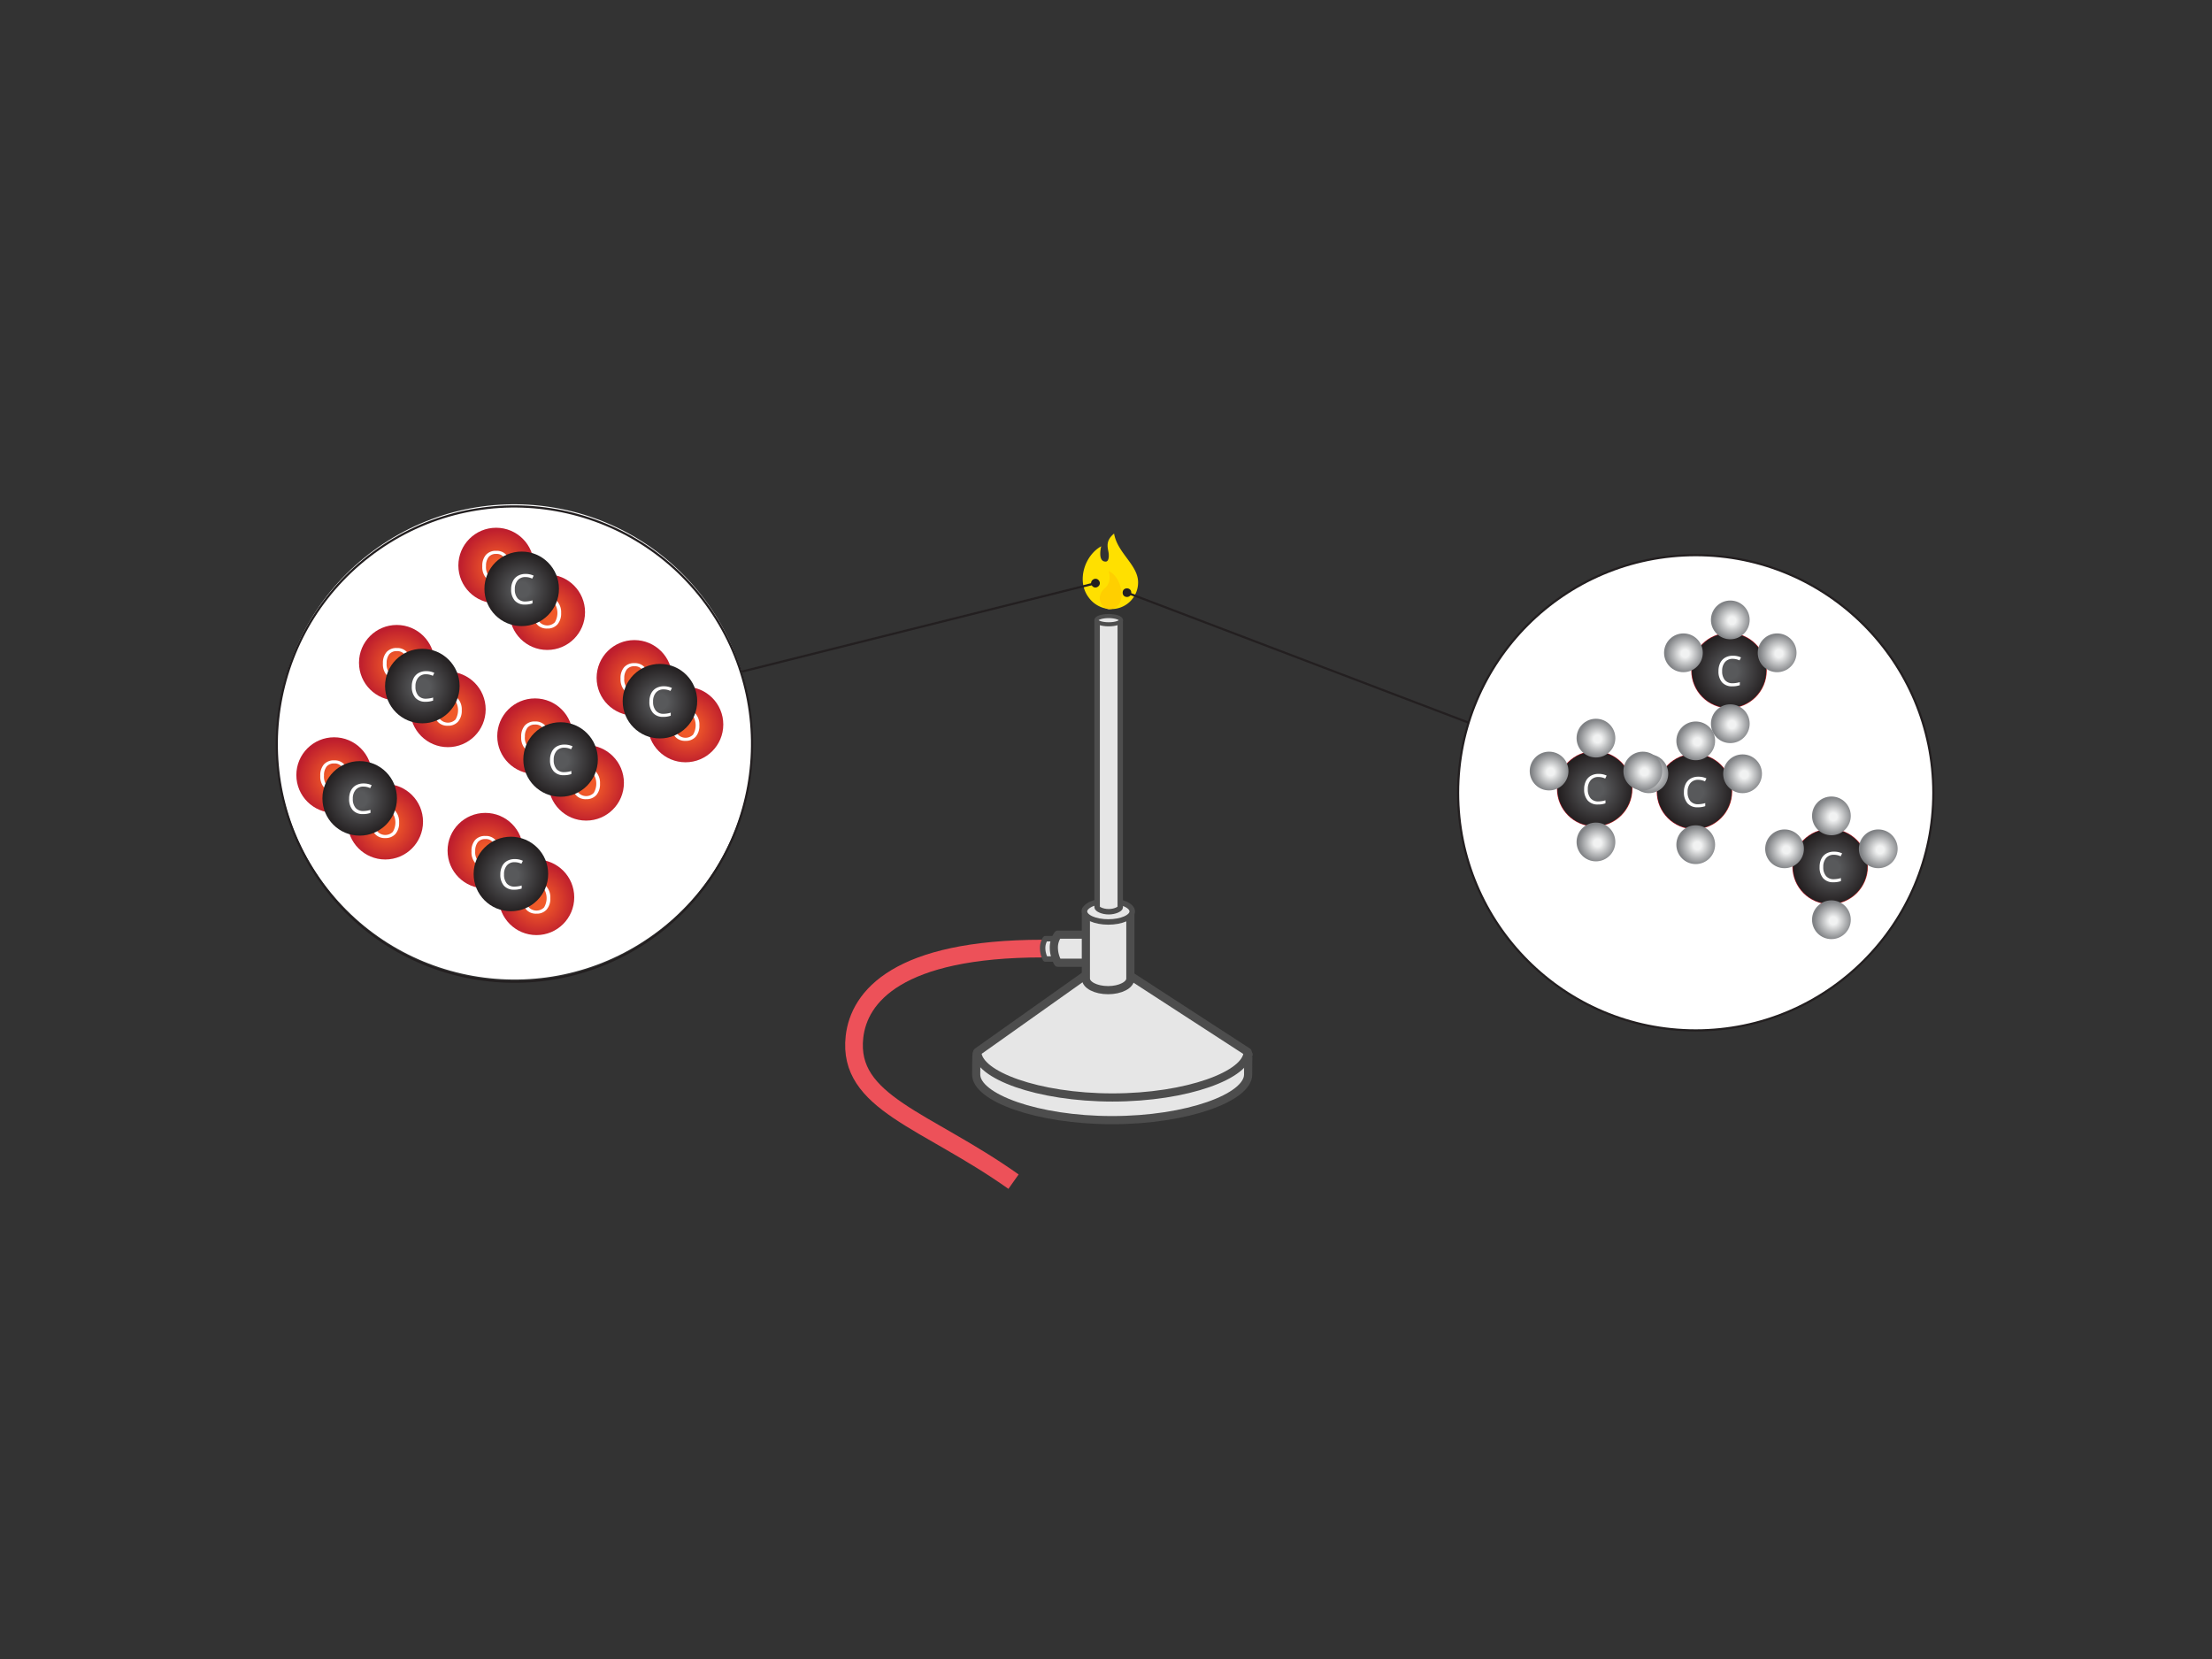 <svg xmlns="http://www.w3.org/2000/svg" xmlns:xlink="http://www.w3.org/1999/xlink" viewBox="0 0 1024 768"><rect x="0" y="0" width="1024" height="768" fill="#333333" stroke="none"/><defs><radialGradient id="radial-gradient" cx="892.92" cy="369.04" r="21.16" gradientTransform="translate(46.58 61.47) scale(0.83)" gradientUnits="userSpaceOnUse"><stop offset="0.2" stop-color="#f15a29"/><stop offset="1" stop-color="#be1e2d"/></radialGradient><radialGradient id="radial-gradient-2" cx="811.42" cy="426.36" r="21.32" gradientTransform="translate(127.94 21.47) scale(0.81)" gradientUnits="userSpaceOnUse"><stop offset="0.2" stop-color="#58595b"/><stop offset="1" stop-color="#231f20"/></radialGradient><radialGradient id="radial-gradient-3" cx="785.33" cy="416.21" r="11.08" gradientTransform="translate(127.94 21.47) scale(0.81)" gradientUnits="userSpaceOnUse"><stop offset="0.2" stop-color="#f1f2f2"/><stop offset="1" stop-color="#808285"/></radialGradient><radialGradient id="radial-gradient-4" cx="812.14" cy="397.38" r="11.08" xlink:href="#radial-gradient-3"/><radialGradient id="radial-gradient-5" cx="838.95" cy="416.21" r="11.08" xlink:href="#radial-gradient-3"/><radialGradient id="radial-gradient-6" cx="812.14" cy="456.79" r="11.08" xlink:href="#radial-gradient-3"/><radialGradient id="radial-gradient-7" cx="837.02" cy="367.52" r="21.16" xlink:href="#radial-gradient"/><radialGradient id="radial-gradient-8" cx="754.33" cy="424.8" r="21.32" xlink:href="#radial-gradient-2"/><radialGradient id="radial-gradient-9" cx="728.25" cy="414.65" r="11.08" xlink:href="#radial-gradient-3"/><radialGradient id="radial-gradient-10" cx="755.06" cy="395.82" r="11.08" xlink:href="#radial-gradient-3"/><radialGradient id="radial-gradient-11" cx="781.87" cy="414.65" r="11.08" xlink:href="#radial-gradient-3"/><radialGradient id="radial-gradient-12" cx="755.06" cy="455.23" r="11.08" xlink:href="#radial-gradient-3"/><radialGradient id="radial-gradient-13" cx="912.28" cy="301.27" r="21.16" xlink:href="#radial-gradient"/><radialGradient id="radial-gradient-14" cx="831.19" cy="357.14" r="21.32" xlink:href="#radial-gradient-2"/><radialGradient id="radial-gradient-15" cx="805.11" cy="346.99" r="11.08" xlink:href="#radial-gradient-3"/><radialGradient id="radial-gradient-16" cx="831.92" cy="328.16" r="11.08" xlink:href="#radial-gradient-3"/><radialGradient id="radial-gradient-17" cx="858.73" cy="346.99" r="11.08" xlink:href="#radial-gradient-3"/><radialGradient id="radial-gradient-18" cx="831.92" cy="387.58" r="11.08" xlink:href="#radial-gradient-3"/><radialGradient id="radial-gradient-19" cx="968.94" cy="411.08" r="21.16" xlink:href="#radial-gradient"/><radialGradient id="radial-gradient-20" cx="889.06" cy="469.3" r="21.32" xlink:href="#radial-gradient-2"/><radialGradient id="radial-gradient-21" cx="862.97" cy="459.14" r="11.08" xlink:href="#radial-gradient-3"/><radialGradient id="radial-gradient-22" cx="889.78" cy="440.32" r="11.08" xlink:href="#radial-gradient-3"/><radialGradient id="radial-gradient-23" cx="916.59" cy="459.14" r="11.08" xlink:href="#radial-gradient-3"/><radialGradient id="radial-gradient-24" cx="889.78" cy="499.73" r="11.08" xlink:href="#radial-gradient-3"/><radialGradient id="radial-gradient-25" cx="272.01" cy="364.19" r="21.16" xlink:href="#radial-gradient"/><radialGradient id="radial-gradient-26" cx="243.36" cy="338.03" r="21.16" xlink:href="#radial-gradient"/><radialGradient id="radial-gradient-27" cx="162.62" cy="408.04" r="21.32" xlink:href="#radial-gradient-2"/><radialGradient id="radial-gradient-28" cx="159.46" cy="385.98" r="21.16" xlink:href="#radial-gradient"/><radialGradient id="radial-gradient-29" cx="130.81" cy="359.81" r="21.16" xlink:href="#radial-gradient"/><radialGradient id="radial-gradient-30" cx="47.67" cy="430.29" r="21.32" xlink:href="#radial-gradient-2"/><radialGradient id="radial-gradient-31" cx="194.55" cy="323.05" r="21.16" xlink:href="#radial-gradient"/><radialGradient id="radial-gradient-32" cx="165.9" cy="296.88" r="21.16" xlink:href="#radial-gradient"/><radialGradient id="radial-gradient-33" cx="83.52" cy="366.02" r="21.32" xlink:href="#radial-gradient-2"/><radialGradient id="radial-gradient-34" cx="244.17" cy="428.33" r="21.16" xlink:href="#radial-gradient"/><radialGradient id="radial-gradient-35" cx="215.52" cy="402.17" r="21.16" xlink:href="#radial-gradient"/><radialGradient id="radial-gradient-36" cx="134.2" cy="473.55" r="21.32" xlink:href="#radial-gradient-2"/><radialGradient id="radial-gradient-37" cx="327.67" cy="331.52" r="21.16" xlink:href="#radial-gradient"/><radialGradient id="radial-gradient-38" cx="299.03" cy="305.36" r="21.16" xlink:href="#radial-gradient"/><radialGradient id="radial-gradient-39" cx="219.48" cy="374.67" r="21.32" xlink:href="#radial-gradient-2"/><radialGradient id="radial-gradient-40" cx="250.22" cy="268.59" r="21.16" xlink:href="#radial-gradient"/><radialGradient id="radial-gradient-41" cx="221.57" cy="242.43" r="21.16" xlink:href="#radial-gradient"/><radialGradient id="radial-gradient-42" cx="140.38" cy="310.4" r="21.32" xlink:href="#radial-gradient-2"/></defs><title>anim_03</title><g id="burner"><path d="M482.67,439.13c-67,0-85,22.2-87.11,40.89-3.4,30.59,33,38.18,73.63,67" fill="none" stroke="#ed5159" stroke-miterlimit="10" stroke-width="8.18"/><path d="M508.47,443.95H483.93a11.06,11.06,0,0,1-1.26-5,7.79,7.79,0,0,1,1.26-4.41h24.54Z" fill="#e6e6e6" stroke="#4d4d4d" stroke-linecap="round" stroke-linejoin="round" stroke-width="2.52"/><path d="M513.66,445.69H489.75a14.34,14.34,0,0,1-1.89-6.94,10.17,10.17,0,0,1,1.89-6.08h23.91Z" fill="#e6e6e6" stroke="#4d4d4d" stroke-linecap="round" stroke-linejoin="round" stroke-width="3.78"/><path d="M577.79,497.44c0,10.61-28.18,21.1-62.94,21.1s-62.94-10.49-62.94-21.1c0-9.54.24-9.87.24-9.87,3.33-.17,120.4,1.28,125.87.63C578,488.21,577.79,486.83,577.79,497.44Z" fill="#e6e6e6" stroke="#4d4d4d" stroke-linecap="round" stroke-linejoin="round" stroke-width="3.78"/><path d="M577.56,486.95c0,10.61-28,21.1-62.56,21.1s-62.56-10.49-62.56-21.1L501.71,452h22Z" fill="#e6e6e6" stroke="#4d4d4d" stroke-linecap="round" stroke-linejoin="round" stroke-width="3.78"/><path d="M502.68,421.29V453c0,3,4.61,5.37,10.3,5.37s10.3-2.4,10.3-5.37V421.29Z" fill="#e6e6e6" stroke="#4d4d4d" stroke-linecap="round" stroke-linejoin="round" stroke-width="3.78"/><ellipse cx="513.09" cy="421.92" rx="11.04" ry="4.88" fill="#e6e6e6" stroke="#4d4d4d" stroke-linecap="round" stroke-linejoin="round" stroke-width="2.52"/><path d="M507.9,287.4V420c0,.8,2.39,2.07,5.35,2.07s5.35-1.28,5.35-2.07V287.4Z" fill="#e6e6e6" stroke="#4d4d4d" stroke-linecap="round" stroke-linejoin="round" stroke-width="2.52"/><ellipse cx="513.24" cy="287.1" rx="5.69" ry="1.91" fill="#e6e6e6" stroke="#4d4d4d" stroke-linecap="round" stroke-linejoin="round" stroke-width="1.89"/><path d="M513.59,282a7.69,7.69,0,0,0,.76-.09,12.59,12.59,0,0,1-2.11-.18A4.13,4.13,0,0,0,513.59,282Z" fill="#fff"/></g><g id="fire-0"><path d="M515.74,247c-3.73,3.11-3.15,5.71-2.61,8.49.33,1.67.26,4.46-1.22,4.49-4,.11-2.13-7.09-2.13-7.09-7.63,4.22-11.53,16-5.87,23.59a13,13,0,0,0,8.33,5.28,9.06,9.06,0,0,0,2.11.18,12.31,12.31,0,0,0,12.51-12.32C526.87,261.49,517.27,256.08,515.74,247Z" fill="#ffe000"/></g><g id="fire-1"><path d="M513.22,264.38a8.71,8.71,0,0,1,.24,4.77c-.94,3.25-2.79,2.8-4,5.92a5.3,5.3,0,0,0,2.8,6.7,12.59,12.59,0,0,0,2.11.18C522.49,280.57,519.25,266.67,513.22,264.38Z" fill="#ffcf00"/></g><g id="circle-1"><g id="circle-1-stick"><circle cx="521.7" cy="274.36" r="2" fill="#231f20"/><line x1="679.87" y1="334.54" x2="520.75" y2="274" fill="none" stroke="#231f20" stroke-miterlimit="10"/></g><g id="circle-1-inner"><circle cx="785" cy="367" r="110" fill="#fff"/></g><g id="circle-1-molecule-0"><g id="circle-1-molecule-0-red"><circle cx="784.41" cy="366.41" r="17.48" fill="url(#radial-gradient)"/><path d="M790.83,366.78a7.68,7.68,0,0,1-1.69,5.27,6,6,0,0,1-4.71,1.92,6,6,0,0,1-4.75-1.88,7.74,7.74,0,0,1-1.67-5.32,7.64,7.64,0,0,1,1.68-5.28,6.07,6.07,0,0,1,4.77-1.87,5.94,5.94,0,0,1,4.69,1.91A7.67,7.67,0,0,1,790.83,366.78Zm-11.11,0a6.62,6.62,0,0,0,1.21,4.3,4.93,4.93,0,0,0,7,0,8.37,8.37,0,0,0,0-8.57,4.22,4.22,0,0,0-3.49-1.45,4.3,4.3,0,0,0-3.52,1.46A6.55,6.55,0,0,0,779.72,366.78Z" fill="#fff"/></g><g id="circle-1-molecule-0-black"><circle cx="784.41" cy="366.41" r="17.25" fill="url(#radial-gradient-2)"/><path d="M786.13,361a4.5,4.5,0,0,0-3.58,1.51,6.09,6.09,0,0,0-1.31,4.14,6.22,6.22,0,0,0,1.27,4.18,4.5,4.5,0,0,0,3.61,1.47,12.32,12.32,0,0,0,3.29-.52v1.4a10.12,10.12,0,0,1-3.53.54,6,6,0,0,1-4.69-1.85,7.6,7.6,0,0,1-1.65-5.24,8.28,8.28,0,0,1,.8-3.73,5.71,5.71,0,0,1,2.3-2.47,7,7,0,0,1,3.54-.87,8.53,8.53,0,0,1,3.78.79l-.68,1.37A7.3,7.3,0,0,0,786.13,361Z" fill="#fff"/></g><circle id="circle-1-molecule-0-gray-3" cx="763.31" cy="358.2" r="8.97" fill="url(#radial-gradient-3)"/><circle id="circle-1-molecule-0-gray-2" cx="785" cy="342.97" r="8.97" fill="url(#radial-gradient-4)"/><circle id="circle-1-molecule-0-gray-1" cx="806.69" cy="358.2" r="8.97" fill="url(#radial-gradient-5)"/><circle id="circle-1-molecule-0-gray-0" cx="785" cy="391.03" r="8.97" fill="url(#radial-gradient-6)"/></g><g id="circle-1-molecule-1"><g id="circle-1-molecule-1-red"><circle cx="738.23" cy="365.15" r="17.48" fill="url(#radial-gradient-7)"/><path d="M744.64,365.52a7.68,7.68,0,0,1-1.69,5.27,6,6,0,0,1-4.71,1.92,6,6,0,0,1-4.75-1.88,7.74,7.74,0,0,1-1.67-5.32,7.64,7.64,0,0,1,1.68-5.28,6.07,6.07,0,0,1,4.77-1.87,5.94,5.94,0,0,1,4.69,1.91A7.67,7.67,0,0,1,744.64,365.52Zm-11.11,0a6.62,6.62,0,0,0,1.21,4.3,4.93,4.93,0,0,0,7,0,8.37,8.37,0,0,0,0-8.57,4.22,4.22,0,0,0-3.49-1.45,4.3,4.3,0,0,0-3.52,1.46A6.55,6.55,0,0,0,733.53,365.52Z" fill="#fff"/></g><g id="circle-1-molecule-1-black"><circle cx="738.23" cy="365.15" r="17.25" fill="url(#radial-gradient-8)"/><path d="M739.94,359.7a4.5,4.5,0,0,0-3.58,1.51,6.09,6.09,0,0,0-1.31,4.14,6.22,6.22,0,0,0,1.27,4.18,4.5,4.5,0,0,0,3.61,1.47,12.32,12.32,0,0,0,3.29-.52v1.4a10.12,10.12,0,0,1-3.53.54,6,6,0,0,1-4.69-1.85,7.6,7.6,0,0,1-1.65-5.24,8.28,8.28,0,0,1,.8-3.73,5.71,5.71,0,0,1,2.3-2.47,7,7,0,0,1,3.54-.87,8.53,8.53,0,0,1,3.78.79l-.68,1.37A7.3,7.3,0,0,0,739.94,359.7Z" fill="#fff"/></g><circle id="circle-1-molecule-1-gray-3" cx="717.12" cy="356.94" r="8.97" fill="url(#radial-gradient-9)"/><circle id="circle-1-molecule-1-gray-2" cx="738.81" cy="341.7" r="8.97" fill="url(#radial-gradient-10)"/><circle id="circle-1-molecule-1-gray-1" cx="760.5" cy="356.94" r="8.97" fill="url(#radial-gradient-11)"/><circle id="circle-1-molecule-1-gray-0" cx="738.81" cy="389.77" r="8.97" fill="url(#radial-gradient-12)"/></g><g id="circle-1-molecule-2"><g id="circle-1-molecule-2-red"><circle cx="800.41" cy="310.41" r="17.48" fill="url(#radial-gradient-13)"/><path d="M806.83,310.78a7.68,7.68,0,0,1-1.69,5.27,6,6,0,0,1-4.71,1.92,6,6,0,0,1-4.75-1.88,7.74,7.74,0,0,1-1.67-5.32,7.64,7.64,0,0,1,1.68-5.28,6.07,6.07,0,0,1,4.77-1.87,5.94,5.94,0,0,1,4.69,1.91A7.67,7.67,0,0,1,806.83,310.78Zm-11.11,0a6.62,6.62,0,0,0,1.21,4.3,4.93,4.93,0,0,0,7,0,8.37,8.37,0,0,0,0-8.57,4.22,4.22,0,0,0-3.49-1.45,4.3,4.3,0,0,0-3.52,1.46A6.55,6.55,0,0,0,795.72,310.78Z" fill="#fff"/></g><g id="circle-1-molecule-2-black"><circle cx="800.41" cy="310.41" r="17.25" fill="url(#radial-gradient-14)"/><path d="M802.13,305a4.5,4.5,0,0,0-3.58,1.51,6.09,6.09,0,0,0-1.31,4.14,6.22,6.22,0,0,0,1.27,4.18,4.5,4.5,0,0,0,3.61,1.47,12.32,12.32,0,0,0,3.29-.52v1.4a10.12,10.12,0,0,1-3.53.54,6,6,0,0,1-4.69-1.85,7.6,7.6,0,0,1-1.65-5.24,8.28,8.28,0,0,1,.8-3.73,5.71,5.71,0,0,1,2.3-2.47,7,7,0,0,1,3.54-.87,8.53,8.53,0,0,1,3.78.79l-.68,1.37A7.3,7.3,0,0,0,802.13,305Z" fill="#fff"/></g><circle id="circle-1-molecule-2-gray-3" cx="779.31" cy="302.2" r="8.97" fill="url(#radial-gradient-15)"/><circle id="circle-1-molecule-2-gray-2" cx="801" cy="286.97" r="8.97" fill="url(#radial-gradient-16)"/><circle id="circle-1-molecule-2-gray-1" cx="822.69" cy="302.2" r="8.97" fill="url(#radial-gradient-17)"/><circle id="circle-1-molecule-2-gray-0" cx="801" cy="335.03" r="8.97" fill="url(#radial-gradient-18)"/></g><g id="circle-1-molecule-3"><g id="circle-1-molecule-3-red"><circle cx="847.23" cy="401.15" r="17.48" fill="url(#radial-gradient-19)"/><path d="M853.64,401.52a7.68,7.68,0,0,1-1.69,5.27,6,6,0,0,1-4.71,1.92,6,6,0,0,1-4.75-1.88,7.74,7.74,0,0,1-1.67-5.32,7.64,7.64,0,0,1,1.68-5.28,6.07,6.07,0,0,1,4.77-1.87,5.94,5.94,0,0,1,4.69,1.91A7.67,7.67,0,0,1,853.64,401.52Zm-11.11,0a6.62,6.62,0,0,0,1.21,4.3,4.93,4.93,0,0,0,7,0,8.37,8.37,0,0,0,0-8.57,4.22,4.22,0,0,0-3.49-1.45,4.3,4.3,0,0,0-3.52,1.46A6.55,6.55,0,0,0,842.53,401.52Z" fill="#fff"/></g><g id="circle-1-molecule-3-black"><circle cx="847.23" cy="401.15" r="17.25" fill="url(#radial-gradient-20)"/><path d="M848.94,395.7a4.5,4.5,0,0,0-3.58,1.51,6.09,6.09,0,0,0-1.31,4.14,6.22,6.22,0,0,0,1.27,4.18,4.5,4.5,0,0,0,3.61,1.47,12.32,12.32,0,0,0,3.29-.52v1.4a10.12,10.12,0,0,1-3.53.54,6,6,0,0,1-4.69-1.85,7.6,7.6,0,0,1-1.65-5.24,8.28,8.28,0,0,1,.8-3.73,5.71,5.71,0,0,1,2.3-2.47,7,7,0,0,1,3.54-.87,8.53,8.53,0,0,1,3.78.79l-.68,1.37A7.3,7.3,0,0,0,848.94,395.7Z" fill="#fff"/></g><circle id="circle-1-molecule-3-gray-3" cx="826.12" cy="392.94" r="8.97" fill="url(#radial-gradient-21)"/><circle id="circle-1-molecule-3-gray-2" cx="847.81" cy="377.7" r="8.97" fill="url(#radial-gradient-22)"/><circle id="circle-1-molecule-3-gray-1" cx="869.5" cy="392.94" r="8.97" fill="url(#radial-gradient-23)"/><circle id="circle-1-molecule-3-gray-0" cx="847.81" cy="425.77" r="8.97" fill="url(#radial-gradient-24)"/></g><g id="circle-1-stroke"><circle cx="785" cy="367" r="110" fill="none" stroke="#231f20" stroke-miterlimit="10"/></g></g><g id="circle-0"><g id="circle-0-stick"><circle cx="507.13" cy="269.99" r="2" transform="translate(-63.31 338.37) rotate(-34.87)" fill="#231f20"/><line x1="342.95" y1="311.03" x2="508.12" y2="269.74" fill="none" stroke="#231f20" stroke-miterlimit="10"/></g><g id="circle-0-inner"><circle cx="238.14" cy="343.49" r="110" transform="translate(-153.61 197.79) rotate(-34.87)" fill="#fff"/></g><g id="circle-0-molecule-0"><g id="circle-0-molecule-0-red-1"><circle cx="271.35" cy="362.4" r="17.48" fill="url(#radial-gradient-25)"/><path d="M277.76,362.77a7.68,7.68,0,0,1-1.69,5.27,6,6,0,0,1-4.71,1.92,6,6,0,0,1-4.75-1.88,7.74,7.74,0,0,1-1.67-5.32,7.64,7.64,0,0,1,1.68-5.28,6.07,6.07,0,0,1,4.77-1.87,5.94,5.94,0,0,1,4.69,1.91A7.67,7.67,0,0,1,277.76,362.77Zm-11.11,0a6.62,6.62,0,0,0,1.21,4.3,4.93,4.93,0,0,0,7,0,8.37,8.37,0,0,0,0-8.57,4.22,4.22,0,0,0-3.49-1.45,4.3,4.3,0,0,0-3.52,1.46A6.55,6.55,0,0,0,266.65,362.77Z" fill="#fff"/></g><g id="circle-0-molecule-0-red-0"><circle cx="247.67" cy="340.79" r="17.48" fill="url(#radial-gradient-26)"/><path d="M254.09,341.15a7.68,7.68,0,0,1-1.69,5.27,6,6,0,0,1-4.71,1.92,6,6,0,0,1-4.75-1.88,7.74,7.74,0,0,1-1.67-5.32,7.64,7.64,0,0,1,1.68-5.28,6.07,6.07,0,0,1,4.77-1.87,5.94,5.94,0,0,1,4.69,1.91A7.67,7.67,0,0,1,254.09,341.15Zm-11.11,0a6.62,6.62,0,0,0,1.21,4.3,4.93,4.93,0,0,0,7,0,8.37,8.37,0,0,0,0-8.57,4.22,4.22,0,0,0-3.49-1.45,4.3,4.3,0,0,0-3.52,1.46A6.55,6.55,0,0,0,243,341.15Z" fill="#fff"/></g><g id="circle-0-molecule-0-black"><circle cx="259.51" cy="351.59" r="17.25" fill="url(#radial-gradient-27)"/><path d="M261.22,346.14a4.5,4.5,0,0,0-3.58,1.51,6.09,6.09,0,0,0-1.31,4.14,6.22,6.22,0,0,0,1.27,4.18,4.5,4.5,0,0,0,3.61,1.47,12.32,12.32,0,0,0,3.29-.52v1.4a10.12,10.12,0,0,1-3.53.54,6,6,0,0,1-4.69-1.85,7.6,7.6,0,0,1-1.65-5.24,8.28,8.28,0,0,1,.8-3.73,5.71,5.71,0,0,1,2.3-2.47,7,7,0,0,1,3.54-.87,8.53,8.53,0,0,1,3.78.79l-.68,1.37A7.3,7.3,0,0,0,261.22,346.14Z" fill="#fff"/></g></g><g id="circle-0-molecule-1"><g id="circle-0-molecule-1-red-1"><circle cx="178.35" cy="380.4" r="17.48" fill="url(#radial-gradient-28)"/><path d="M184.76,380.77a7.68,7.68,0,0,1-1.69,5.27,6,6,0,0,1-4.71,1.92,6,6,0,0,1-4.75-1.88,7.74,7.74,0,0,1-1.67-5.32,7.64,7.64,0,0,1,1.68-5.28,6.07,6.07,0,0,1,4.77-1.87,5.94,5.94,0,0,1,4.69,1.91A7.67,7.67,0,0,1,184.76,380.77Zm-11.11,0a6.62,6.62,0,0,0,1.21,4.3,4.93,4.93,0,0,0,7,0,8.37,8.37,0,0,0,0-8.57,4.22,4.22,0,0,0-3.49-1.45,4.3,4.3,0,0,0-3.52,1.46A6.55,6.55,0,0,0,173.65,380.77Z" fill="#fff"/></g><g id="circle-0-molecule-1-red-0"><circle cx="154.67" cy="358.79" r="17.48" fill="url(#radial-gradient-29)"/><path d="M161.09,359.15a7.68,7.68,0,0,1-1.69,5.27,6,6,0,0,1-4.71,1.92,6,6,0,0,1-4.75-1.88,7.74,7.74,0,0,1-1.67-5.32,7.64,7.64,0,0,1,1.68-5.28,6.07,6.07,0,0,1,4.77-1.87,5.94,5.94,0,0,1,4.69,1.91A7.67,7.67,0,0,1,161.09,359.15Zm-11.11,0a6.62,6.62,0,0,0,1.21,4.3,4.93,4.93,0,0,0,7,0,8.37,8.37,0,0,0,0-8.57,4.22,4.22,0,0,0-3.49-1.45,4.3,4.3,0,0,0-3.52,1.46A6.55,6.55,0,0,0,150,359.15Z" fill="#fff"/></g><g id="circle-0-molecule-1-black"><circle cx="166.51" cy="369.59" r="17.25" fill="url(#radial-gradient-30)"/><path d="M168.22,364.14a4.5,4.5,0,0,0-3.58,1.51,6.09,6.09,0,0,0-1.31,4.14,6.22,6.22,0,0,0,1.27,4.18,4.5,4.5,0,0,0,3.61,1.47,12.32,12.32,0,0,0,3.29-.52v1.4a10.12,10.12,0,0,1-3.53.54,6,6,0,0,1-4.69-1.85,7.6,7.6,0,0,1-1.65-5.24,8.28,8.28,0,0,1,.8-3.73,5.71,5.71,0,0,1,2.3-2.47,7,7,0,0,1,3.54-.87,8.53,8.53,0,0,1,3.78.79l-.68,1.37A7.3,7.3,0,0,0,168.22,364.14Z" fill="#fff"/></g></g><g id="circle-0-molecule-2"><g id="circle-0-molecule-2-red-1"><circle cx="207.35" cy="328.4" r="17.48" fill="url(#radial-gradient-31)"/><path d="M213.76,328.77a7.68,7.68,0,0,1-1.69,5.27,6,6,0,0,1-4.71,1.92,6,6,0,0,1-4.75-1.88,7.74,7.74,0,0,1-1.67-5.32,7.64,7.64,0,0,1,1.68-5.28,6.07,6.07,0,0,1,4.77-1.87,5.94,5.94,0,0,1,4.69,1.91A7.67,7.67,0,0,1,213.76,328.77Zm-11.11,0a6.62,6.62,0,0,0,1.21,4.3,4.93,4.93,0,0,0,7,0,8.37,8.37,0,0,0,0-8.57,4.22,4.22,0,0,0-3.49-1.45,4.3,4.3,0,0,0-3.52,1.46A6.55,6.55,0,0,0,202.65,328.77Z" fill="#fff"/></g><g id="circle-0-molecule-2-red-0"><circle cx="183.67" cy="306.79" r="17.48" fill="url(#radial-gradient-32)"/><path d="M190.09,307.15a7.68,7.68,0,0,1-1.69,5.27,6,6,0,0,1-4.71,1.92,6,6,0,0,1-4.75-1.88,7.74,7.74,0,0,1-1.67-5.32,7.64,7.64,0,0,1,1.68-5.28,6.07,6.07,0,0,1,4.77-1.87,5.94,5.94,0,0,1,4.69,1.91A7.67,7.67,0,0,1,190.09,307.15Zm-11.11,0a6.62,6.62,0,0,0,1.21,4.3,4.93,4.93,0,0,0,7,0,8.37,8.37,0,0,0,0-8.57,4.22,4.22,0,0,0-3.49-1.45,4.3,4.3,0,0,0-3.52,1.46A6.55,6.55,0,0,0,179,307.15Z" fill="#fff"/></g><g id="circle-0-molecule-2-black"><circle cx="195.51" cy="317.59" r="17.25" fill="url(#radial-gradient-33)"/><path d="M197.22,312.14a4.5,4.5,0,0,0-3.58,1.51,6.09,6.09,0,0,0-1.31,4.14,6.22,6.22,0,0,0,1.27,4.18,4.5,4.5,0,0,0,3.61,1.47,12.32,12.32,0,0,0,3.29-.52v1.4a10.12,10.12,0,0,1-3.53.54,6,6,0,0,1-4.69-1.85,7.6,7.6,0,0,1-1.65-5.24,8.28,8.28,0,0,1,.8-3.73,5.71,5.71,0,0,1,2.3-2.47,7,7,0,0,1,3.54-.87,8.53,8.53,0,0,1,3.78.79l-.68,1.37A7.3,7.3,0,0,0,197.22,312.14Z" fill="#fff"/></g></g><g id="circle-0-molecule-3"><g id="circle-0-molecule-3-red-1"><circle cx="248.35" cy="415.4" r="17.48" fill="url(#radial-gradient-34)"/><path d="M254.76,415.77a7.68,7.68,0,0,1-1.69,5.27,6,6,0,0,1-4.71,1.92,6,6,0,0,1-4.75-1.88,7.74,7.74,0,0,1-1.67-5.32,7.64,7.64,0,0,1,1.68-5.28,6.07,6.07,0,0,1,4.77-1.87,5.94,5.94,0,0,1,4.69,1.91A7.67,7.67,0,0,1,254.76,415.77Zm-11.11,0a6.62,6.62,0,0,0,1.21,4.3,4.93,4.93,0,0,0,7,0,8.37,8.37,0,0,0,0-8.57,4.22,4.22,0,0,0-3.49-1.45,4.3,4.3,0,0,0-3.52,1.46A6.55,6.55,0,0,0,243.65,415.77Z" fill="#fff"/></g><g id="circle-0-molecule-3-red-0"><circle cx="224.67" cy="393.79" r="17.48" fill="url(#radial-gradient-35)"/><path d="M231.09,394.15a7.68,7.68,0,0,1-1.69,5.27,6,6,0,0,1-4.71,1.92,6,6,0,0,1-4.75-1.88,7.74,7.74,0,0,1-1.67-5.32,7.64,7.64,0,0,1,1.68-5.28,6.07,6.07,0,0,1,4.77-1.87,5.94,5.94,0,0,1,4.69,1.91A7.67,7.67,0,0,1,231.09,394.15Zm-11.11,0a6.62,6.62,0,0,0,1.21,4.3,4.93,4.93,0,0,0,7,0,8.37,8.37,0,0,0,0-8.57,4.22,4.22,0,0,0-3.49-1.45,4.3,4.3,0,0,0-3.52,1.46A6.55,6.55,0,0,0,220,394.15Z" fill="#fff"/></g><g id="circle-0-molecule-3-black"><circle cx="236.51" cy="404.59" r="17.25" fill="url(#radial-gradient-36)"/><path d="M238.22,399.14a4.5,4.5,0,0,0-3.58,1.51,6.09,6.09,0,0,0-1.31,4.14,6.22,6.22,0,0,0,1.27,4.18,4.5,4.5,0,0,0,3.61,1.47,12.32,12.32,0,0,0,3.29-.52v1.4a10.12,10.12,0,0,1-3.53.54,6,6,0,0,1-4.69-1.85,7.6,7.6,0,0,1-1.65-5.24,8.28,8.28,0,0,1,.8-3.73,5.71,5.71,0,0,1,2.3-2.47,7,7,0,0,1,3.54-.87,8.53,8.53,0,0,1,3.78.79l-.68,1.37A7.3,7.3,0,0,0,238.22,399.14Z" fill="#fff"/></g></g><g id="circle-0-molecule-4"><g id="circle-0-molecule-4-red-1"><circle cx="317.35" cy="335.4" r="17.48" fill="url(#radial-gradient-37)"/><path d="M323.76,335.77a7.68,7.68,0,0,1-1.69,5.27,6,6,0,0,1-4.71,1.92,6,6,0,0,1-4.75-1.88,7.74,7.74,0,0,1-1.67-5.32,7.64,7.64,0,0,1,1.68-5.28,6.07,6.07,0,0,1,4.77-1.87,5.94,5.94,0,0,1,4.69,1.91A7.67,7.67,0,0,1,323.76,335.77Zm-11.11,0a6.62,6.62,0,0,0,1.21,4.3,4.93,4.93,0,0,0,7,0,8.37,8.37,0,0,0,0-8.57,4.22,4.22,0,0,0-3.49-1.45,4.3,4.3,0,0,0-3.52,1.46A6.55,6.55,0,0,0,312.65,335.77Z" fill="#fff"/></g><g id="circle-0-molecule-4-red-0"><circle cx="293.67" cy="313.79" r="17.48" fill="url(#radial-gradient-38)"/><path d="M300.09,314.15a7.68,7.68,0,0,1-1.69,5.27,6,6,0,0,1-4.71,1.92,6,6,0,0,1-4.75-1.88,7.74,7.74,0,0,1-1.67-5.32,7.64,7.64,0,0,1,1.68-5.28,6.07,6.07,0,0,1,4.77-1.87,5.94,5.94,0,0,1,4.69,1.91A7.67,7.67,0,0,1,300.09,314.15Zm-11.11,0a6.62,6.62,0,0,0,1.21,4.3,4.93,4.93,0,0,0,7,0,8.37,8.37,0,0,0,0-8.57,4.22,4.22,0,0,0-3.49-1.45,4.3,4.3,0,0,0-3.52,1.46A6.55,6.55,0,0,0,289,314.15Z" fill="#fff"/></g><g id="circle-0-molecule-4-black"><circle cx="305.51" cy="324.59" r="17.25" fill="url(#radial-gradient-39)"/><path d="M307.22,319.14a4.5,4.5,0,0,0-3.58,1.51,6.09,6.09,0,0,0-1.31,4.14,6.22,6.22,0,0,0,1.27,4.18,4.5,4.5,0,0,0,3.61,1.47,12.32,12.32,0,0,0,3.29-.52v1.4a10.12,10.12,0,0,1-3.53.54,6,6,0,0,1-4.69-1.85,7.6,7.6,0,0,1-1.65-5.24,8.28,8.28,0,0,1,.8-3.73,5.71,5.71,0,0,1,2.3-2.47,7,7,0,0,1,3.54-.87,8.53,8.53,0,0,1,3.78.79l-.68,1.37A7.3,7.3,0,0,0,307.22,319.14Z" fill="#fff"/></g></g><g id="circle-0-molecule-5"><g id="circle-0-molecule-5-red-1"><circle cx="253.35" cy="283.4" r="17.48" fill="url(#radial-gradient-40)"/><path d="M259.76,283.77a7.68,7.68,0,0,1-1.69,5.27,6,6,0,0,1-4.71,1.92,6,6,0,0,1-4.75-1.88,7.74,7.74,0,0,1-1.67-5.32,7.64,7.64,0,0,1,1.68-5.28,6.07,6.07,0,0,1,4.77-1.87,5.94,5.94,0,0,1,4.69,1.91A7.67,7.67,0,0,1,259.76,283.77Zm-11.11,0a6.62,6.62,0,0,0,1.21,4.3,4.93,4.93,0,0,0,7,0,8.37,8.37,0,0,0,0-8.57,4.22,4.22,0,0,0-3.49-1.45,4.3,4.3,0,0,0-3.52,1.46A6.55,6.55,0,0,0,248.65,283.77Z" fill="#fff"/></g><g id="circle-0-molecule-5-red-0"><circle cx="229.67" cy="261.79" r="17.48" fill="url(#radial-gradient-41)"/><path d="M236.09,262.15a7.68,7.68,0,0,1-1.69,5.27,6,6,0,0,1-4.71,1.92,6,6,0,0,1-4.75-1.88,7.74,7.74,0,0,1-1.67-5.32,7.64,7.64,0,0,1,1.68-5.28,6.07,6.07,0,0,1,4.77-1.87,5.94,5.94,0,0,1,4.69,1.91A7.67,7.67,0,0,1,236.09,262.15Zm-11.11,0a6.62,6.62,0,0,0,1.21,4.3,4.93,4.93,0,0,0,7,0,8.37,8.37,0,0,0,0-8.57,4.22,4.22,0,0,0-3.49-1.45,4.3,4.3,0,0,0-3.52,1.46A6.55,6.55,0,0,0,225,262.15Z" fill="#fff"/></g><g id="circle-0-molecule-5-black"><circle cx="241.51" cy="272.59" r="17.25" fill="url(#radial-gradient-42)"/><path d="M243.22,267.14a4.5,4.5,0,0,0-3.58,1.51,6.09,6.09,0,0,0-1.31,4.14,6.22,6.22,0,0,0,1.27,4.18,4.5,4.5,0,0,0,3.61,1.47,12.32,12.32,0,0,0,3.29-.52v1.4a10.12,10.12,0,0,1-3.53.54,6,6,0,0,1-4.69-1.85,7.6,7.6,0,0,1-1.65-5.24,8.28,8.28,0,0,1,.8-3.73,5.71,5.71,0,0,1,2.3-2.47,7,7,0,0,1,3.54-.87,8.53,8.53,0,0,1,3.78.79l-.68,1.37A7.3,7.3,0,0,0,243.22,267.14Z" fill="#fff"/></g></g><g id="circle-0-stroke"><circle cx="238.14" cy="344.49" r="110" transform="translate(-154.19 197.97) rotate(-34.87)" fill="none" stroke="#231f20" stroke-miterlimit="10"/></g></g></svg>